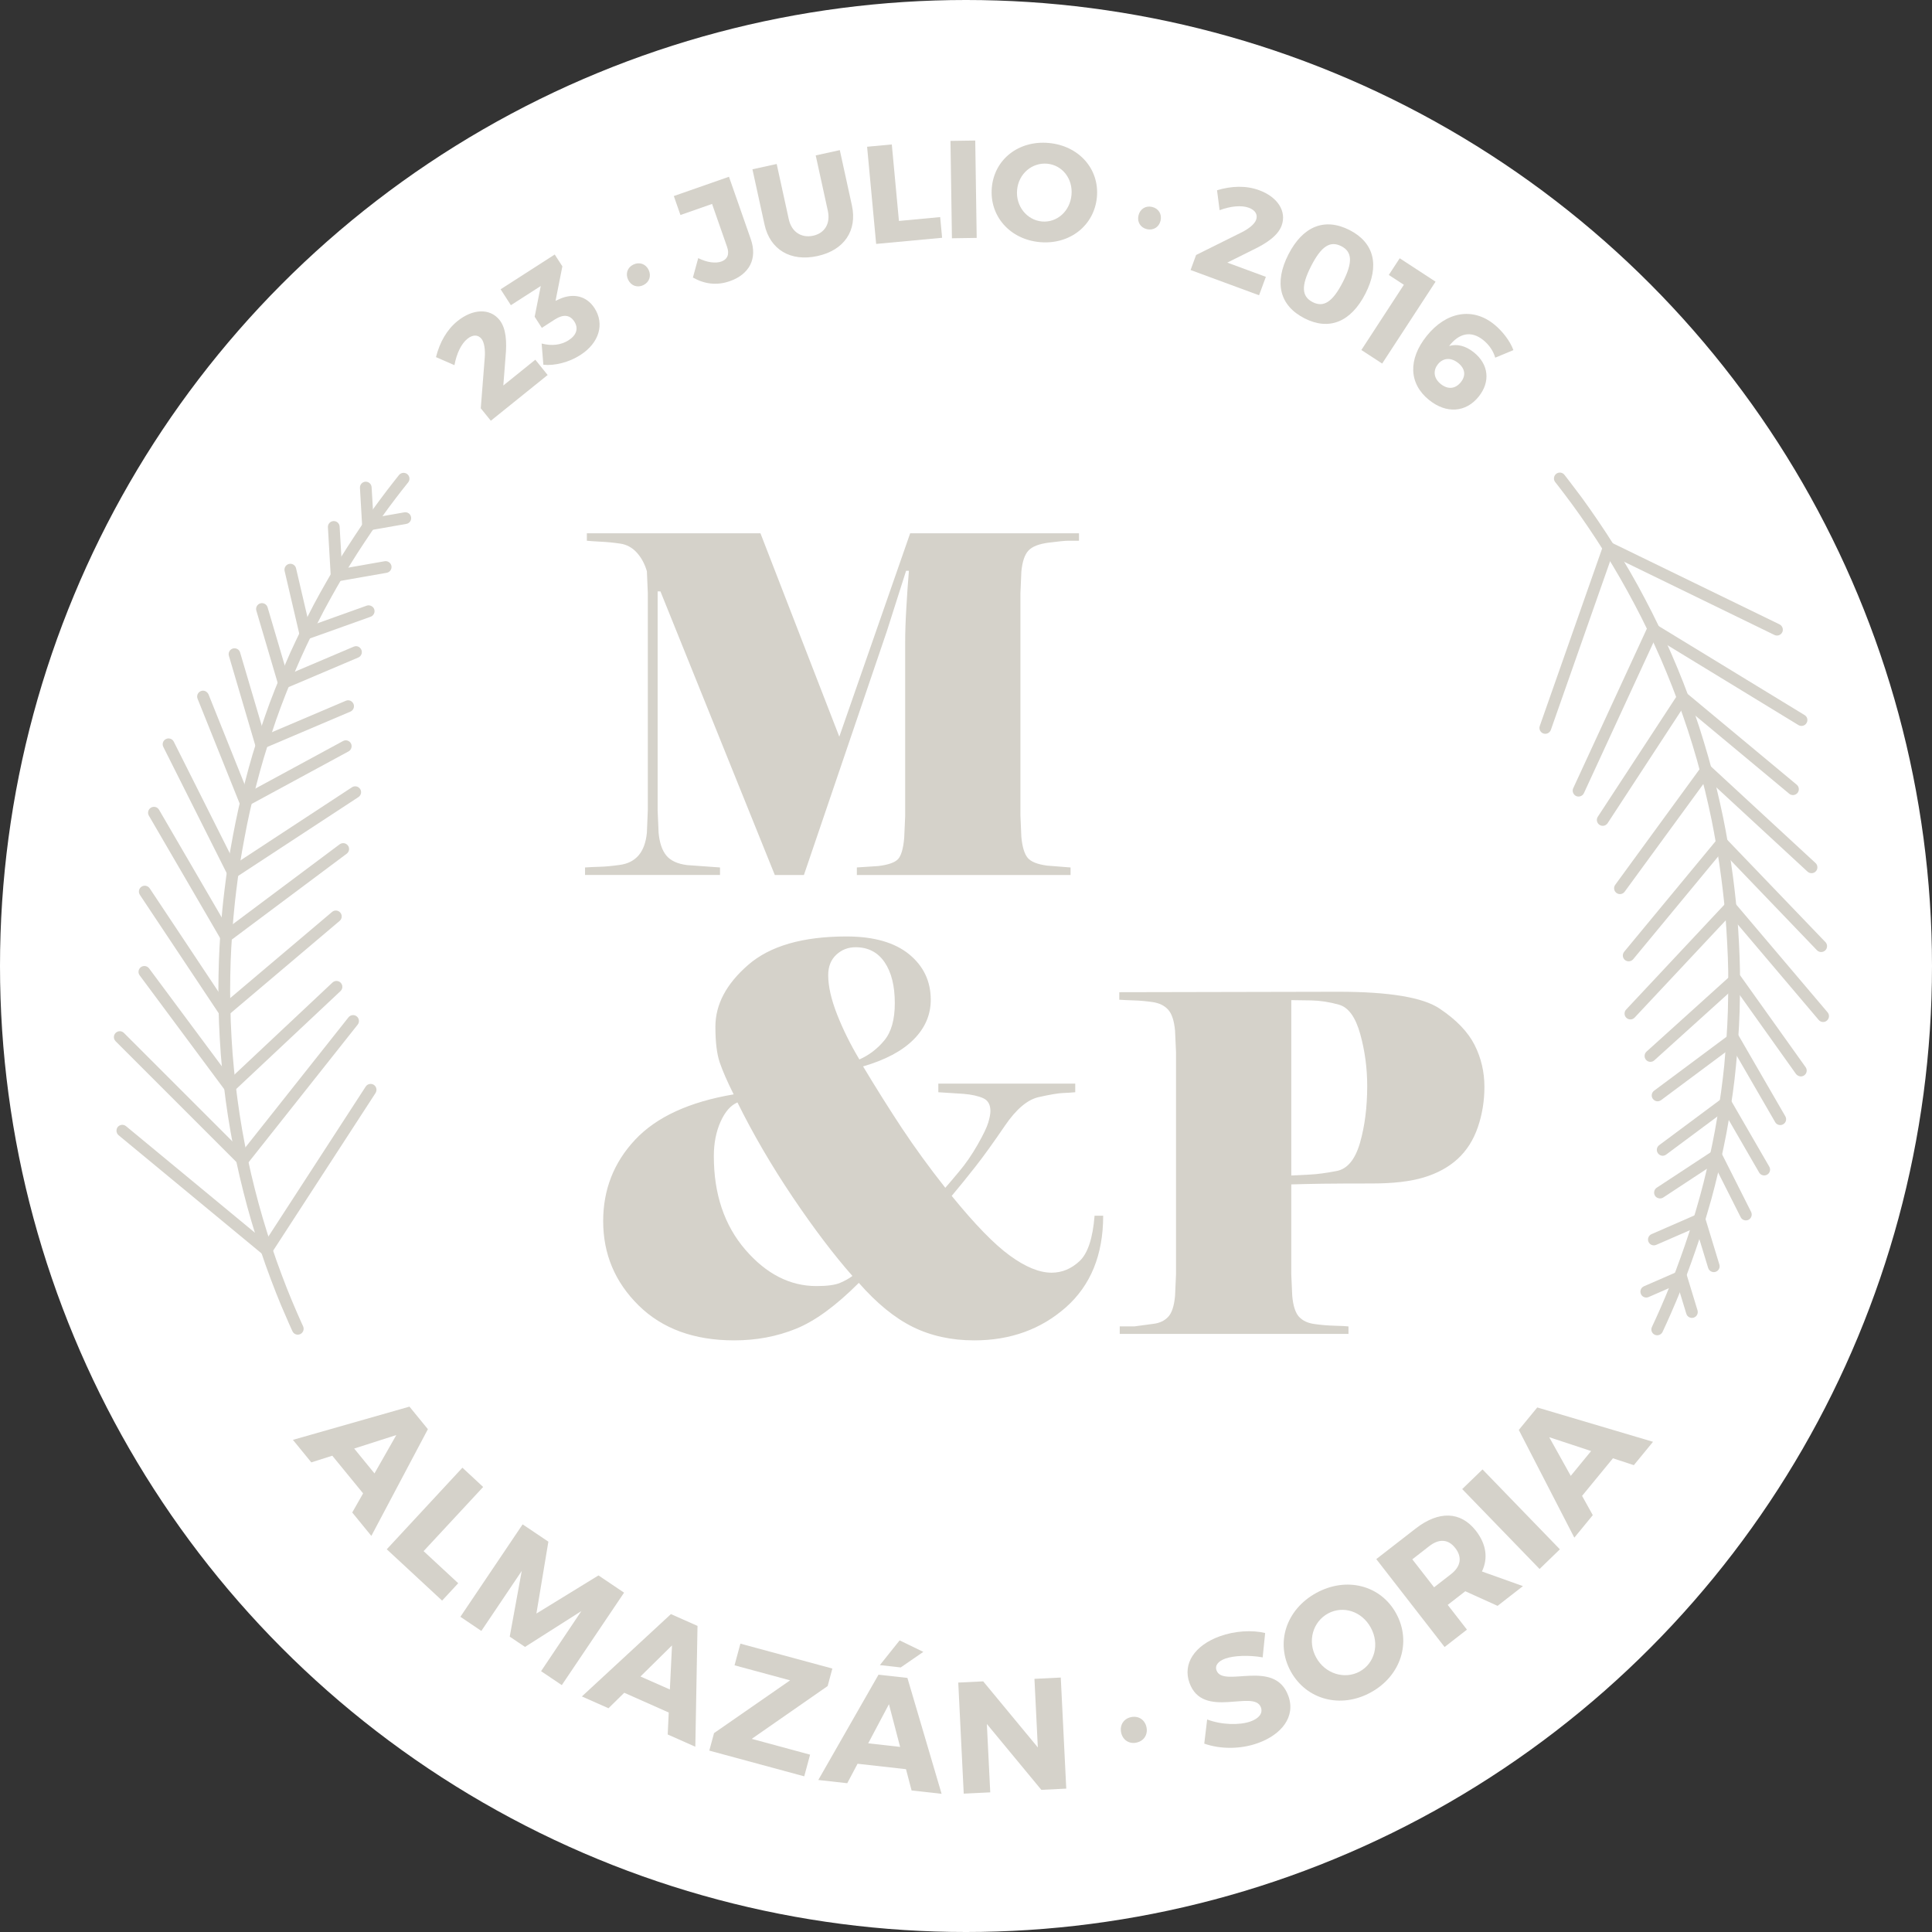 <?xml version="1.0" encoding="utf-8"?>
<!-- Generator: Adobe Illustrator 16.0.0, SVG Export Plug-In . SVG Version: 6.00 Build 0)  -->
<!DOCTYPE svg PUBLIC "-//W3C//DTD SVG 1.1//EN" "http://www.w3.org/Graphics/SVG/1.1/DTD/svg11.dtd">
<svg version="1.1" id="Layer_1" xmlns="http://www.w3.org/2000/svg" xmlns:xlink="http://www.w3.org/1999/xlink" x="0px" y="0px"
	 width="97.908px" height="97.908px" viewBox="0 0 97.908 97.908" enable-background="new 0 0 97.908 97.908" xml:space="preserve">
<rect x="0" y="0" width="97.908" height="97.908" fill="#333333" stroke="none"/>
<circle fill="#FFFFFF" cx="48.954" cy="48.954" r="48.954"/>
<g>
	<g>
		<path fill="#D5D2CA" d="M33.327,29.97v11.092l0.049,1.141c0.047,0.508,0.178,0.891,0.391,1.152
			c0.215,0.262,0.566,0.424,1.057,0.486l1.664,0.119v0.381h-6.84V43.96c0.236-0.016,0.492-0.027,0.771-0.035
			c0.277-0.008,0.613-0.041,1.008-0.096c0.396-0.057,0.709-0.217,0.939-0.486c0.229-0.27,0.367-0.65,0.416-1.141l0.047-1.141V30.04
			l-0.047-1.092c-0.113-0.381-0.283-0.695-0.516-0.949s-0.51-0.404-0.838-0.451c-0.326-0.049-0.65-0.08-0.969-0.096
			c-0.32-0.016-0.559-0.033-0.719-0.049v-0.379h8.797l3.996,10.309l3.592-10.309h8.555v0.379h-0.547
			c-0.158,0-0.484,0.033-0.984,0.096c-0.5,0.064-0.844,0.199-1.033,0.406c-0.189,0.203-0.309,0.559-0.357,1.066l-0.047,1.094v11.26
			l0.047,1.09c0.049,0.51,0.156,0.861,0.322,1.059c0.164,0.197,0.496,0.328,0.984,0.393l1.188,0.094v0.381h-10.83V43.96l1.092-0.072
			c0.508-0.062,0.84-0.182,1-0.355c0.156-0.174,0.26-0.531,0.307-1.068l0.049-1.092v-8.814c0-0.488,0.018-1.072,0.059-1.744
			c0.037-0.674,0.082-1.303,0.131-1.889h-0.143l-0.975,3.062l-4.203,12.354h-1.475L33.469,29.97H33.327z"/>
		<path fill="#D5D2CA" d="M47.905,60.194c0.127-0.143,0.359-0.416,0.693-0.816c0.336-0.396,0.65-0.852,0.939-1.359
			s0.473-0.885,0.545-1.131c0.072-0.244,0.109-0.438,0.109-0.584c0-0.328-0.123-0.543-0.369-0.652
			c-0.244-0.109-0.574-0.184-0.992-0.219l-1.279-0.082v-0.436h6.939v0.436c-0.201,0.02-0.414,0.031-0.643,0.041
			c-0.227,0.01-0.627,0.076-1.203,0.205c-0.572,0.125-1.146,0.611-1.721,1.455s-1.07,1.533-1.49,2.068s-0.82,1.029-1.203,1.484
			c1.18,1.451,2.164,2.461,2.953,3.031c0.789,0.574,1.492,0.861,2.109,0.861c0.525,0,0.998-0.197,1.416-0.586
			c0.418-0.391,0.67-1.156,0.762-2.301h0.436c0,1.979-0.631,3.525-1.891,4.643c-1.262,1.113-2.809,1.674-4.641,1.674
			c-1.162,0-2.199-0.229-3.117-0.682c-0.916-0.453-1.828-1.197-2.734-2.232c-1.162,1.162-2.223,1.938-3.186,2.326
			c-0.963,0.391-2.006,0.588-3.129,0.588c-2.033,0-3.648-0.592-4.844-1.77c-1.199-1.182-1.797-2.605-1.797-4.273
			c0-1.598,0.539-2.973,1.619-4.125s2.744-1.918,4.994-2.299c-0.328-0.654-0.562-1.193-0.707-1.619
			c-0.146-0.428-0.219-1.031-0.219-1.811c0-1.125,0.553-2.168,1.658-3.129c1.107-0.963,2.77-1.443,4.982-1.443
			c1.379,0,2.436,0.301,3.172,0.898c0.734,0.6,1.102,1.369,1.102,2.312c0,0.762-0.291,1.434-0.871,2.014
			c-0.58,0.582-1.436,1.035-2.559,1.361c0.654,1.09,1.307,2.127,1.959,3.117C46.354,58.149,47.088,59.161,47.905,60.194
			 M43.198,64.661c-0.945-1.072-1.953-2.402-3.023-3.988c-1.068-1.588-2.004-3.188-2.803-4.805c-0.344,0.145-0.631,0.473-0.857,0.98
			s-0.34,1.088-0.34,1.742c0,1.924,0.531,3.5,1.592,4.736c1.062,1.232,2.264,1.848,3.607,1.848c0.543,0,0.943-0.053,1.199-0.162
			C42.825,64.903,43.034,64.788,43.198,64.661 M45.346,50.833c0-0.871-0.172-1.561-0.516-2.068
			c-0.346-0.508-0.836-0.762-1.471-0.762c-0.381,0-0.707,0.127-0.98,0.381c-0.271,0.254-0.408,0.598-0.408,1.033
			c0,0.564,0.15,1.225,0.449,1.988c0.299,0.762,0.676,1.523,1.131,2.285c0.49-0.217,0.912-0.539,1.264-0.965
			C45.17,52.298,45.346,51.669,45.346,50.833"/>
		<path fill="#D5D2CA" d="M68.336,67.599H56.745v-0.381h0.738c0.332-0.047,0.656-0.092,0.975-0.131
			c0.314-0.039,0.562-0.158,0.746-0.357c0.182-0.197,0.297-0.549,0.344-1.055l0.049-1.092v-11.26l-0.049-1.092
			c-0.047-0.51-0.166-0.865-0.355-1.07c-0.189-0.207-0.455-0.332-0.795-0.381c-0.342-0.047-0.65-0.074-0.928-0.082
			c-0.275-0.008-0.525-0.02-0.748-0.035v-0.381l11.094-0.023c2.58,0,4.295,0.283,5.141,0.855c0.85,0.568,1.439,1.184,1.771,1.842
			c0.332,0.656,0.498,1.365,0.498,2.125c0,0.713-0.111,1.393-0.334,2.043c-0.223,0.648-0.561,1.182-1.02,1.604
			c-0.459,0.42-1.029,0.732-1.711,0.938c-0.682,0.207-1.559,0.309-2.637,0.309c-1.029,0-1.859,0.004-2.494,0.012
			c-0.633,0.01-1.162,0.021-1.592,0.035v4.562l0.049,1.092c0.047,0.506,0.162,0.857,0.344,1.055
			c0.184,0.199,0.447,0.324,0.797,0.369c0.348,0.049,0.688,0.076,1.021,0.084c0.332,0.008,0.561,0.02,0.688,0.035V67.599z
			 M69.286,55.032c0-0.902-0.117-1.781-0.355-2.635c-0.238-0.855-0.598-1.35-1.08-1.484s-0.951-0.207-1.402-0.215
			s-0.787-0.014-1.01-0.014v8.887c0.318-0.018,0.641-0.033,0.975-0.049s0.773-0.074,1.318-0.178
			c0.547-0.102,0.941-0.578,1.188-1.426C69.163,57.073,69.286,56.11,69.286,55.032"/>
	</g>
	<g>
		<path fill="#D5D2CA" d="M16.84,73.771l-1.064,0.338l-0.932-1.141l5.906-1.684l0.934,1.143l-2.865,5.408l-0.969-1.186l0.551-0.969
			L16.84,73.771z M20.084,72.724l-2.135,0.684l1.029,1.26L20.084,72.724z"/>
		<path fill="#D5D2CA" d="M23.221,80.233l-0.816,0.881L19.6,78.513l3.834-4.135l1.051,0.977l-3.018,3.252L23.221,80.233z"/>
		<path fill="#D5D2CA" d="M27.42,84.69l2.041-3.045l-2.855,1.816l-0.775-0.521l0.609-3.33l-2.047,3.041l-1.062-0.717l3.154-4.684
			l1.305,0.877l-0.607,3.643l3.146-1.932l1.297,0.873l-3.156,4.686L27.42,84.69z"/>
		<path fill="#D5D2CA" d="M31.635,85.784l-0.799,0.785l-1.348-0.598L34,81.798l1.348,0.598l-0.111,6.123l-1.4-0.621l0.053-1.113
			L31.635,85.784z M34.055,83.384l-1.598,1.576l1.49,0.658L34.055,83.384z"/>
		<path fill="#D5D2CA" d="M38.096,88.12l2.957,0.801l-0.297,1.098l-4.811-1.303l0.24-0.887l3.855-2.674l-2.816-0.762l0.297-1.098
			l4.66,1.262l-0.238,0.887L38.096,88.12z"/>
		<path fill="#D5D2CA" d="M43.459,89.382l-0.523,0.986l-1.467-0.164l3.051-5.336l1.465,0.164l1.732,5.873l-1.521-0.17l-0.283-1.078
			L43.459,89.382z M45.049,86.364l-1.051,1.982l1.617,0.182L45.049,86.364z M44.59,84.382l1-1.252l1.201,0.582l-1.145,0.789
			L44.59,84.382z"/>
		<path fill="#D5D2CA" d="M52.772,90.704l-2.761-3.338l0.172,3.465l-1.344,0.066l-0.277-5.629l1.263-0.062l2.769,3.348l-0.171-3.475
			l1.334-0.066l0.278,5.629L52.772,90.704z"/>
		<path fill="#D5D2CA" d="M58.101,87.532c0.078,0.377-0.135,0.701-0.514,0.779c-0.37,0.078-0.694-0.135-0.772-0.514
			s0.134-0.703,0.505-0.779C57.699,86.94,58.022,87.153,58.101,87.532z"/>
		<path fill="#D5D2CA" d="M64.114,82.755l-0.125,1.236c-0.678-0.123-1.464-0.094-1.896,0.062c-0.349,0.127-0.536,0.34-0.443,0.598
			c0.333,0.916,2.943-0.623,3.639,1.291c0.385,1.061-0.351,1.961-1.531,2.389c-0.886,0.322-1.915,0.318-2.729,0.031l0.146-1.225
			c0.718,0.277,1.65,0.299,2.203,0.1c0.424-0.154,0.631-0.41,0.521-0.713c-0.341-0.938-2.938,0.639-3.619-1.238
			c-0.354-0.977,0.261-1.902,1.532-2.363C62.576,82.646,63.44,82.597,64.114,82.755z"/>
		<path fill="#D5D2CA" d="M70.755,81.769c0.788,1.441,0.242,3.162-1.291,4c-1.526,0.834-3.266,0.371-4.057-1.076
			c-0.787-1.441-0.226-3.135,1.3-3.969C68.241,79.886,69.972,80.335,70.755,81.769z M66.698,83.995
			c0.455,0.834,1.449,1.127,2.205,0.713c0.764-0.416,1.02-1.393,0.564-2.225c-0.456-0.834-1.407-1.131-2.17-0.715
			C66.534,82.187,66.242,83.163,66.698,83.995z"/>
		<path fill="#D5D2CA" d="M74.256,80.64l-0.032,0.025l-0.858,0.666l0.974,1.254l-1.133,0.881l-3.461-4.455l1.992-1.547
			c1.177-0.914,2.286-0.879,3.058,0.113c0.529,0.682,0.623,1.395,0.305,2.061l2.077,0.742l-1.285,1L74.256,80.64z M73.532,79.774
			c0.49-0.381,0.584-0.852,0.218-1.322c-0.36-0.465-0.83-0.479-1.32-0.098l-0.858,0.668l1.103,1.418L73.532,79.774z"/>
		<path fill="#D5D2CA" d="M78.021,79.511L74.1,75.462l1.03-0.996l3.92,4.049L78.021,79.511z"/>
		<path fill="#D5D2CA" d="M80.175,75.806l0.543,0.977l-0.936,1.141l-2.814-5.459l0.936-1.139l5.866,1.74l-0.972,1.184l-1.059-0.348
			L80.175,75.806z M78.51,72.833l1.091,1.959l1.032-1.258L78.51,72.833z"/>
	</g>
	<g>
		<path fill="#D5D2CA" d="M25.313,16.214c0.336,0.418,0.379,1.1,0.307,1.863l-0.113,1.459l1.621-1.307l0.625,0.775l-2.879,2.318
			l-0.51-0.631l0.201-2.562c0.033-0.398-0.021-0.779-0.162-0.955c-0.178-0.221-0.443-0.225-0.719-0.002
			c-0.312,0.252-0.547,0.748-0.654,1.334l-0.936-0.408c0.191-0.752,0.547-1.391,1.096-1.832
			C23.954,15.651,24.823,15.604,25.313,16.214z"/>
		<path fill="#D5D2CA" d="M28.368,15.147c0.668-0.293,1.35-0.17,1.762,0.471c0.512,0.795,0.246,1.754-0.721,2.375
			c-0.57,0.367-1.299,0.551-1.873,0.492l-0.088-1.076c0.521,0.135,0.988,0.076,1.363-0.164c0.416-0.266,0.512-0.613,0.293-0.951
			c-0.225-0.35-0.566-0.373-0.982-0.107l-0.664,0.428l-0.363-0.564l0.309-1.557l-1.514,0.973l-0.52-0.807l2.742-1.762l0.387,0.6
			l-0.346,1.748L28.368,15.147z"/>
		<path fill="#D5D2CA" d="M32.87,13.675c0.148,0.305,0.037,0.627-0.268,0.775c-0.299,0.145-0.619,0.035-0.768-0.27
			s-0.039-0.627,0.26-0.771C32.399,13.261,32.721,13.37,32.87,13.675z"/>
		<path fill="#D5D2CA" d="M38.047,12.118c0.348,0.992-0.07,1.783-1.064,2.131c-0.66,0.232-1.289,0.145-1.869-0.184l0.27-0.984
			c0.455,0.23,0.889,0.271,1.162,0.176c0.314-0.109,0.434-0.367,0.299-0.748l-0.76-2.174l-1.602,0.561l-0.336-0.961l2.795-0.977
			L38.047,12.118z"/>
		<path fill="#D5D2CA" d="M43.172,10.411c0.279,1.275-0.393,2.27-1.744,2.564c-1.357,0.299-2.404-0.318-2.684-1.594l-0.613-2.801
			l1.229-0.27l0.613,2.801c0.143,0.654,0.65,0.963,1.238,0.834c0.578-0.127,0.885-0.613,0.74-1.268l-0.613-2.801l1.221-0.268
			L43.172,10.411z"/>
		<path fill="#D5D2CA" d="M47.645,11.001l0.098,1.049l-3.342,0.311l-0.459-4.924l1.252-0.117l0.361,3.877L47.645,11.001z"/>
		<path fill="#D5D2CA" d="M48.241,12.075L48.167,7.14l1.255-0.018l0.074,4.934L48.241,12.075z"/>
		<path fill="#D5D2CA" d="M55.588,9.987c-0.131,1.436-1.37,2.422-2.896,2.283c-1.519-0.139-2.56-1.326-2.429-2.768
			c0.131-1.436,1.367-2.395,2.887-2.256C54.676,7.386,55.718,8.56,55.588,9.987z M51.543,9.626c-0.076,0.83,0.506,1.529,1.259,1.598
			c0.76,0.068,1.423-0.516,1.498-1.346c0.076-0.83-0.472-1.512-1.231-1.582C52.309,8.228,51.619,8.796,51.543,9.626z"/>
		<path fill="#D5D2CA" d="M58.814,11.183c-0.078,0.328-0.366,0.508-0.695,0.43c-0.323-0.076-0.502-0.365-0.424-0.693
			c0.077-0.33,0.366-0.51,0.688-0.434C58.713,10.563,58.891,10.853,58.814,11.183z"/>
		<path fill="#D5D2CA" d="M64.948,11.435c-0.186,0.502-0.749,0.889-1.442,1.221l-1.31,0.652l1.954,0.721l-0.345,0.934l-3.47-1.279
			l0.28-0.762l2.303-1.145c0.358-0.176,0.658-0.418,0.736-0.631c0.098-0.266-0.035-0.494-0.366-0.617
			c-0.378-0.139-0.924-0.084-1.482,0.123l-0.131-1.01c0.743-0.223,1.475-0.246,2.137-0.002
			C64.733,9.978,65.219,10.698,64.948,11.435z"/>
		<path fill="#D5D2CA" d="M69.193,14.886c-0.737,1.439-1.844,1.881-3.088,1.244c-1.258-0.645-1.547-1.801-0.81-3.24
			c0.734-1.434,1.841-1.873,3.099-1.23C69.638,12.298,69.927,13.452,69.193,14.886z M66.446,13.479
			c-0.515,1.006-0.488,1.543,0.077,1.832c0.554,0.283,1.011-0.006,1.526-1.012c0.515-1.006,0.479-1.539-0.074-1.822
			C67.41,12.187,66.961,12.474,66.446,13.479z"/>
		<path fill="#D5D2CA" d="M68.99,17.737l2.154-3.305l-0.764-0.498l0.553-0.846l1.817,1.186l-2.706,4.15L68.99,17.737z"/>
		<path fill="#D5D2CA" d="M76.695,17.743l-0.922,0.383c-0.092-0.336-0.313-0.658-0.611-0.896c-0.616-0.492-1.228-0.34-1.724,0.303
			c0.39-0.113,0.821-0.021,1.251,0.322c0.76,0.609,0.848,1.492,0.248,2.242c-0.652,0.814-1.64,0.875-2.51,0.178
			c-1.036-0.83-1.077-2.064-0.129-3.248c0.983-1.229,2.322-1.469,3.407-0.6C76.135,16.771,76.529,17.284,76.695,17.743z
			 M72.869,18.458c-0.229,0.287-0.251,0.686,0.146,1.004c0.353,0.281,0.732,0.26,1.019-0.098c0.265-0.332,0.215-0.688-0.138-0.969
			C73.515,18.091,73.12,18.144,72.869,18.458z"/>
	</g>
	<g>
		<g>
			<path fill="#D5D2CA" d="M14.645,67.075c0.031,0.072,0.062,0.145,0.096,0.215l0.078,0.172c0.068,0.15,0.244,0.217,0.395,0.148
				c0.148-0.068,0.213-0.242,0.148-0.391c-0.002-0.002-0.002-0.002,0-0.004l-0.08-0.172c-0.154-0.342-0.318-0.719-0.488-1.125
				s-0.344-0.846-0.52-1.318c-0.178-0.473-0.348-0.949-0.506-1.43c-0.16-0.479-0.314-0.963-0.455-1.449
				c-0.143-0.486-0.277-0.979-0.402-1.473s-0.242-0.99-0.348-1.492c-0.105-0.5-0.205-1.004-0.293-1.51
				c-0.088-0.508-0.166-1.016-0.234-1.529c-0.07-0.512-0.131-1.025-0.18-1.543c-0.051-0.518-0.092-1.037-0.121-1.561
				c-0.031-0.521-0.051-1.045-0.061-1.572c-0.014-0.527-0.014-1.055-0.004-1.586s0.025-0.996,0.049-1.395
				c0.023-0.4,0.039-0.684,0.053-0.852l0.062-0.766c0.018-0.197,0.043-0.451,0.076-0.764s0.082-0.701,0.143-1.166
				c0.061-0.463,0.133-0.924,0.215-1.381c0.082-0.461,0.168-0.918,0.258-1.371c0.092-0.451,0.191-0.902,0.303-1.346
				c0.113-0.447,0.227-0.893,0.348-1.336c0.121-0.439,0.25-0.875,0.389-1.307c0.141-0.438,0.285-0.869,0.43-1.297
				c0.15-0.428,0.309-0.85,0.473-1.27c0.168-0.42,0.338-0.838,0.512-1.254c0.176-0.412,0.359-0.822,0.549-1.227
				c0.193-0.404,0.391-0.809,0.592-1.209c0.199-0.398,0.406-0.791,0.625-1.18c0.215-0.391,0.439-0.777,0.664-1.162
				c0.225-0.383,0.455-0.758,0.695-1.131c0.242-0.375,0.488-0.744,0.736-1.111s0.525-0.756,0.83-1.17
				c0.309-0.414,0.541-0.721,0.701-0.922l0.311-0.391c0.104-0.129,0.084-0.316-0.045-0.42c-0.127-0.102-0.316-0.08-0.42,0.047
				l-0.311,0.395c-0.162,0.203-0.4,0.516-0.713,0.938c-0.312,0.42-0.594,0.816-0.848,1.189c-0.248,0.371-0.496,0.744-0.74,1.123
				s-0.482,0.762-0.711,1.152c-0.229,0.389-0.449,0.779-0.672,1.174c-0.221,0.395-0.432,0.797-0.635,1.203
				c-0.203,0.402-0.402,0.811-0.596,1.221c-0.197,0.41-0.385,0.828-0.562,1.25c-0.174,0.418-0.348,0.84-0.516,1.264
				c-0.172,0.43-0.33,0.859-0.48,1.295c-0.15,0.434-0.295,0.869-0.434,1.309c-0.143,0.441-0.275,0.885-0.398,1.334
				c-0.119,0.447-0.238,0.896-0.348,1.348c-0.115,0.455-0.219,0.912-0.311,1.373c-0.092,0.459-0.182,0.92-0.262,1.385
				c-0.082,0.465-0.158,0.936-0.219,1.408c-0.062,0.469-0.109,0.861-0.145,1.178c-0.033,0.318-0.061,0.578-0.076,0.777l-0.061,0.771
				c-0.016,0.168-0.035,0.457-0.057,0.861c-0.023,0.408-0.039,0.879-0.049,1.418c-0.01,0.537-0.01,1.076,0,1.609
				c0.012,0.533,0.033,1.066,0.064,1.596c0.029,0.529,0.07,1.057,0.121,1.582s0.113,1.047,0.182,1.566
				c0.072,0.521,0.15,1.037,0.242,1.553c0.088,0.512,0.188,1.023,0.295,1.531c0.109,0.508,0.227,1.012,0.354,1.514
				s0.26,1,0.406,1.492c0.146,0.496,0.299,0.986,0.463,1.473c0.162,0.488,0.332,0.971,0.514,1.451
				c0.18,0.479,0.355,0.926,0.527,1.338C14.383,66.478,14.516,66.786,14.645,67.075z"/>
		</g>
		<g>
			<path fill="#D5D2CA" d="M5.928,57.421c0.018,0.041,0.045,0.078,0.082,0.109l7.314,6.047c0.064,0.053,0.148,0.076,0.232,0.064
				c0.086-0.014,0.158-0.061,0.203-0.133l5.273-8.119c0.088-0.141,0.047-0.324-0.088-0.412c-0.139-0.09-0.322-0.049-0.412,0.088
				l-5.088,7.84l-7.057-5.834c-0.127-0.105-0.314-0.086-0.42,0.041C5.897,57.2,5.883,57.321,5.928,57.421z"/>
		</g>
		<g>
			<path fill="#D5D2CA" d="M5.797,52.677c0.018,0.031,0.037,0.062,0.062,0.09l6.234,6.234c0.061,0.061,0.143,0.092,0.227,0.088
				c0.086-0.006,0.164-0.047,0.217-0.111l5.59-7.053c0.102-0.129,0.078-0.316-0.049-0.418c-0.129-0.102-0.316-0.08-0.418,0.049
				l-5.381,6.789l-6-6c-0.115-0.115-0.303-0.115-0.42,0.002C5.772,52.435,5.749,52.567,5.797,52.677z"/>
		</g>
		<g>
			<path fill="#D5D2CA" d="M7.045,49.372c0.008,0.021,0.02,0.039,0.033,0.057l4.332,5.832c0.049,0.068,0.129,0.111,0.211,0.117
				c0.086,0.01,0.17-0.02,0.23-0.078l5.404-5.074c0.121-0.113,0.127-0.301,0.014-0.42c-0.111-0.121-0.301-0.125-0.42-0.014
				l-5.16,4.846l-4.135-5.564c-0.098-0.131-0.283-0.158-0.416-0.061C7.026,49.099,6.989,49.247,7.045,49.372z"/>
		</g>
		<g>
			<path fill="#D5D2CA" d="M7.065,45.302c0.006,0.016,0.014,0.029,0.023,0.045l4.025,6.047c0.047,0.07,0.123,0.117,0.207,0.131
				c0.082,0.012,0.166-0.014,0.234-0.068l5.658-4.789c0.125-0.105,0.143-0.293,0.033-0.42c-0.105-0.125-0.293-0.141-0.416-0.035
				l-5.408,4.574l-3.836-5.77c-0.094-0.137-0.277-0.172-0.414-0.082C7.049,45.017,7.006,45.173,7.065,45.302z"/>
		</g>
		<g>
			<path fill="#D5D2CA" d="M7.53,41.306c0.004,0.01,0.01,0.02,0.014,0.029l3.654,6.279c0.043,0.072,0.113,0.125,0.199,0.143
				c0.08,0.016,0.168-0.004,0.234-0.055l5.938-4.438c0.133-0.1,0.162-0.285,0.062-0.416c-0.1-0.133-0.285-0.158-0.418-0.061
				l-5.668,4.238l-3.486-5.99c-0.084-0.143-0.264-0.189-0.406-0.107C7.52,41.005,7.469,41.169,7.53,41.306z"/>
		</g>
		<g>
			<path fill="#D5D2CA" d="M8.27,37.837c0.002,0.006,0.004,0.01,0.006,0.014l3.26,6.492c0.039,0.076,0.105,0.133,0.189,0.154
				c0.08,0.021,0.166,0.008,0.238-0.039l6.201-4.064c0.137-0.09,0.178-0.277,0.086-0.412c-0.09-0.137-0.275-0.176-0.412-0.086
				l-5.922,3.883l-3.109-6.193c-0.072-0.148-0.252-0.207-0.398-0.133C8.266,37.522,8.206,37.692,8.27,37.837z"/>
		</g>
		<g>
			<path fill="#D5D2CA" d="M12.139,40.708c0.033,0.074,0.096,0.131,0.172,0.158c0.08,0.029,0.168,0.021,0.242-0.018l5.113-2.771
				c0.145-0.08,0.193-0.27,0.117-0.404c-0.076-0.145-0.258-0.197-0.4-0.119l-4.82,2.613l-1.996-4.979
				c-0.072-0.15-0.234-0.227-0.387-0.166c-0.154,0.062-0.229,0.234-0.168,0.387l2.123,5.289
				C12.137,40.7,12.139,40.704,12.139,40.708z"/>
		</g>
		<g>
			<path fill="#D5D2CA" d="M12.942,37.79c0.031,0.064,0.082,0.117,0.146,0.148c0.078,0.035,0.164,0.037,0.244,0.006l4.424-1.881
				c0.152-0.064,0.223-0.24,0.158-0.391c-0.074-0.16-0.238-0.223-0.391-0.158l-4.115,1.75l-1.24-4.197
				c-0.041-0.156-0.211-0.248-0.369-0.201c-0.156,0.047-0.246,0.211-0.199,0.369l1.33,4.518
				C12.936,37.765,12.938,37.778,12.942,37.79z"/>
		</g>
		<g>
			<path fill="#D5D2CA" d="M14.106,34.724c0.029,0.064,0.08,0.117,0.145,0.148c0.078,0.035,0.166,0.037,0.244,0.004l3.662-1.555
				c0.15-0.064,0.221-0.24,0.156-0.391c-0.076-0.164-0.238-0.221-0.389-0.158l-3.355,1.426l-1.008-3.42
				c-0.045-0.152-0.211-0.248-0.371-0.201c-0.156,0.047-0.246,0.213-0.199,0.369l1.104,3.74
				C14.096,34.7,14.102,34.712,14.106,34.724z"/>
		</g>
		<g>
			<path fill="#D5D2CA" d="M15.2,32.243c0.027,0.059,0.072,0.109,0.129,0.141c0.076,0.041,0.164,0.049,0.244,0.018l3.211-1.148
				c0.154-0.057,0.234-0.227,0.18-0.381c-0.045-0.141-0.227-0.236-0.381-0.18l-2.896,1.037l-0.684-2.93
				c-0.035-0.156-0.195-0.26-0.357-0.221c-0.158,0.037-0.258,0.195-0.223,0.355l0.76,3.256C15.186,32.208,15.192,32.226,15.2,32.243
				z"/>
		</g>
		<g>
			<path fill="#D5D2CA" d="M16.788,29.292c0.018,0.043,0.049,0.082,0.086,0.111c0.066,0.055,0.154,0.076,0.234,0.061l2.486-0.436
				c0.162-0.027,0.271-0.182,0.244-0.344c-0.031-0.162-0.184-0.27-0.348-0.242l-2.154,0.379l-0.125-2.137
				c-0.01-0.162-0.15-0.287-0.314-0.277s-0.289,0.148-0.279,0.314l0.143,2.467C16.764,29.224,16.772,29.259,16.788,29.292z"/>
		</g>
		<g>
			<path fill="#D5D2CA" d="M18.375,26.71c0.02,0.043,0.049,0.082,0.086,0.113c0.068,0.053,0.154,0.074,0.236,0.059l1.893-0.332
				c0.162-0.027,0.271-0.182,0.242-0.344c-0.029-0.166-0.182-0.27-0.344-0.242l-1.564,0.275l-0.092-1.549
				c-0.01-0.162-0.148-0.287-0.312-0.279c-0.164,0.01-0.289,0.15-0.279,0.314l0.109,1.881C18.352,26.644,18.36,26.679,18.375,26.71z
				"/>
		</g>
	</g>
	<g>
		<g>
			<path fill="#D5D2CA" d="M79.541,24.399c-0.047-0.062-0.094-0.125-0.143-0.186l-0.117-0.15c-0.101-0.129-0.287-0.152-0.417-0.051
				c-0.129,0.102-0.151,0.287-0.054,0.416c0,0,0.003,0,0.002,0.002l0.117,0.148c0.231,0.297,0.479,0.625,0.74,0.979
				c0.261,0.355,0.533,0.742,0.815,1.158c0.283,0.418,0.562,0.842,0.829,1.271c0.269,0.428,0.531,0.861,0.783,1.301
				c0.254,0.441,0.499,0.887,0.736,1.336c0.238,0.451,0.471,0.906,0.692,1.369c0.22,0.461,0.435,0.928,0.64,1.398
				c0.204,0.473,0.399,0.947,0.588,1.43c0.189,0.48,0.367,0.967,0.537,1.459c0.172,0.49,0.334,0.986,0.486,1.486
				c0.153,0.5,0.297,1.006,0.429,1.516c0.138,0.51,0.261,1.021,0.378,1.541c0.115,0.518,0.21,0.973,0.28,1.367
				c0.073,0.395,0.123,0.672,0.149,0.838l0.121,0.76c0.028,0.195,0.064,0.447,0.104,0.758c0.042,0.312,0.086,0.701,0.137,1.168
				c0.051,0.465,0.088,0.93,0.116,1.393c0.029,0.467,0.054,0.932,0.072,1.393s0.026,0.922,0.023,1.381
				c-0.004,0.461-0.01,0.92-0.022,1.381c-0.015,0.455-0.037,0.908-0.07,1.361c-0.034,0.457-0.071,0.91-0.111,1.361
				c-0.047,0.451-0.099,0.898-0.161,1.346c-0.064,0.447-0.13,0.893-0.203,1.338c-0.072,0.443-0.154,0.883-0.244,1.32
				c-0.092,0.441-0.188,0.879-0.289,1.316c-0.101,0.434-0.208,0.863-0.328,1.293c-0.118,0.43-0.245,0.859-0.373,1.285
				c-0.129,0.424-0.264,0.844-0.41,1.262c-0.145,0.422-0.299,0.84-0.452,1.256c-0.155,0.414-0.333,0.857-0.532,1.332
				c-0.201,0.475-0.356,0.828-0.464,1.061l-0.209,0.453c-0.072,0.148-0.008,0.326,0.142,0.396c0.148,0.068,0.326,0.004,0.397-0.145
				l0.209-0.455c0.108-0.236,0.267-0.596,0.472-1.08c0.205-0.482,0.386-0.934,0.543-1.355c0.155-0.418,0.308-0.84,0.455-1.266
				c0.149-0.426,0.289-0.854,0.42-1.287c0.129-0.432,0.254-0.863,0.377-1.299c0.12-0.438,0.23-0.875,0.334-1.318
				c0.102-0.441,0.198-0.883,0.29-1.328c0.095-0.445,0.179-0.895,0.253-1.346c0.071-0.447,0.139-0.9,0.203-1.352
				c0.065-0.457,0.117-0.912,0.161-1.371c0.045-0.457,0.081-0.914,0.114-1.373c0.033-0.463,0.058-0.926,0.072-1.393
				c0.011-0.461,0.02-0.926,0.021-1.391c0.004-0.469-0.003-0.938-0.022-1.406c-0.018-0.469-0.04-0.938-0.072-1.408
				c-0.03-0.471-0.066-0.945-0.119-1.42c-0.05-0.471-0.096-0.863-0.138-1.18c-0.04-0.316-0.076-0.574-0.107-0.771l-0.124-0.766
				c-0.023-0.166-0.073-0.451-0.146-0.85c-0.073-0.402-0.168-0.863-0.287-1.391c-0.117-0.523-0.244-1.047-0.379-1.562
				c-0.139-0.516-0.284-1.027-0.439-1.535c-0.153-0.51-0.316-1.012-0.49-1.512c-0.174-0.498-0.356-0.99-0.546-1.479
				c-0.192-0.488-0.39-0.971-0.601-1.451c-0.207-0.477-0.422-0.951-0.647-1.418c-0.227-0.469-0.458-0.932-0.7-1.387
				c-0.241-0.459-0.488-0.912-0.747-1.357c-0.26-0.445-0.522-0.887-0.796-1.322c-0.273-0.434-0.552-0.863-0.842-1.287
				c-0.288-0.424-0.564-0.816-0.827-1.176C79.936,24.919,79.734,24.649,79.541,24.399z"/>
		</g>
		<g>
			<path fill="#D5D2CA" d="M90.286,31.728c-0.025-0.035-0.06-0.066-0.103-0.086l-8.534-4.152c-0.076-0.037-0.162-0.041-0.241-0.008
				c-0.08,0.031-0.14,0.096-0.168,0.176l-3.209,9.133c-0.055,0.156,0.03,0.326,0.181,0.379c0.156,0.055,0.325-0.027,0.381-0.182
				l3.098-8.818l8.232,4.008c0.148,0.072,0.326,0.01,0.397-0.139C90.371,31.935,90.354,31.813,90.286,31.728z"/>
		</g>
		<g>
			<path fill="#D5D2CA" d="M91.533,36.31c-0.024-0.029-0.05-0.053-0.082-0.072l-7.527-4.592c-0.073-0.045-0.16-0.057-0.241-0.031
				c-0.083,0.025-0.149,0.082-0.186,0.16l-3.771,8.17c-0.068,0.148,0,0.326,0.146,0.395c0.148,0.068,0.326,0.004,0.396-0.145
				l3.63-7.867l7.243,4.418c0.14,0.084,0.323,0.039,0.408-0.102C91.615,36.538,91.605,36.403,91.533,36.31z"/>
		</g>
		<g>
			<path fill="#D5D2CA" d="M91.098,39.813c-0.013-0.018-0.028-0.033-0.046-0.047l-5.584-4.646c-0.063-0.055-0.15-0.078-0.232-0.066
				c-0.085,0.014-0.16,0.061-0.206,0.133l-4.058,6.203c-0.089,0.139-0.051,0.322,0.087,0.412s0.321,0.051,0.411-0.086l3.873-5.926
				l5.329,4.434c0.126,0.104,0.312,0.088,0.419-0.039C91.181,40.075,91.181,39.923,91.098,39.813z"/>
		</g>
		<g>
			<path fill="#D5D2CA" d="M92.039,43.772c-0.01-0.012-0.021-0.023-0.034-0.037l-5.337-4.928c-0.062-0.059-0.146-0.086-0.23-0.078
				c-0.084,0.01-0.159,0.053-0.213,0.121l-4.369,5.988c-0.098,0.133-0.07,0.318,0.065,0.416c0.133,0.096,0.317,0.066,0.413-0.066
				l4.177-5.717l5.089,4.701c0.122,0.111,0.311,0.104,0.423-0.018C92.12,44.048,92.126,43.886,92.039,43.772z"/>
		</g>
		<g>
			<path fill="#D5D2CA" d="M92.529,47.767c-0.008-0.008-0.016-0.016-0.021-0.023l-5.031-5.242c-0.059-0.061-0.139-0.096-0.226-0.092
				c-0.083,0.002-0.163,0.043-0.216,0.107l-4.725,5.713c-0.105,0.127-0.09,0.314,0.037,0.42c0.127,0.104,0.314,0.084,0.42-0.041
				l4.511-5.455l4.8,5.002c0.113,0.117,0.301,0.121,0.42,0.008C92.609,48.058,92.62,47.886,92.529,47.767z"/>
		</g>
		<g>
			<path fill="#D5D2CA" d="M92.625,51.312c-0.003-0.004-0.004-0.006-0.008-0.01l-4.698-5.541c-0.055-0.066-0.132-0.105-0.22-0.105
				c-0.084-0.004-0.163,0.029-0.222,0.092l-5.068,5.412c-0.113,0.119-0.108,0.311,0.013,0.422c0.119,0.111,0.309,0.105,0.419-0.016
				l4.841-5.168l4.482,5.287c0.104,0.127,0.294,0.143,0.419,0.035C92.704,51.616,92.722,51.437,92.625,51.312z"/>
		</g>
		<g>
			<path fill="#D5D2CA" d="M88.191,49.435c-0.051-0.064-0.126-0.105-0.207-0.113c-0.084-0.01-0.167,0.018-0.229,0.074l-4.316,3.898
				c-0.122,0.111-0.125,0.307-0.021,0.418c0.109,0.123,0.299,0.133,0.418,0.023l4.069-3.676l3.112,4.369
				c0.105,0.127,0.282,0.164,0.416,0.068c0.135-0.096,0.165-0.281,0.071-0.414l-3.31-4.641
				C88.193,49.44,88.191,49.438,88.191,49.435z"/>
		</g>
		<g>
			<path fill="#D5D2CA" d="M88.097,52.46c-0.045-0.057-0.108-0.096-0.179-0.111c-0.083-0.016-0.168,0.002-0.237,0.053l-3.855,2.871
				c-0.134,0.098-0.162,0.285-0.063,0.416c0.109,0.139,0.285,0.16,0.417,0.062l3.588-2.672l2.193,3.789
				c0.077,0.141,0.265,0.189,0.406,0.107c0.143-0.082,0.191-0.266,0.107-0.406l-2.358-4.076
				C88.109,52.481,88.104,52.47,88.097,52.46z"/>
		</g>
		<g>
			<path fill="#D5D2CA" d="M87.688,55.714c-0.044-0.055-0.104-0.096-0.176-0.111c-0.084-0.016-0.169,0.004-0.237,0.055l-3.192,2.375
				c-0.132,0.096-0.159,0.283-0.061,0.416c0.111,0.139,0.282,0.158,0.415,0.061l2.926-2.176l1.784,3.086
				c0.079,0.139,0.263,0.191,0.408,0.107c0.142-0.082,0.189-0.264,0.106-0.404l-1.953-3.377
				C87.703,55.735,87.695,55.724,87.688,55.714z"/>
		</g>
		<g>
			<path fill="#D5D2CA" d="M87.208,58.382c-0.04-0.051-0.096-0.09-0.158-0.105c-0.084-0.021-0.17-0.01-0.24,0.039l-2.851,1.873
				c-0.137,0.09-0.174,0.275-0.085,0.412c0.076,0.125,0.275,0.176,0.413,0.086l2.57-1.691l1.354,2.686
				c0.07,0.145,0.252,0.207,0.399,0.133c0.144-0.074,0.204-0.252,0.131-0.4l-1.504-2.984C87.23,58.413,87.22,58.397,87.208,58.382z"
				/>
		</g>
		<g>
			<path fill="#D5D2CA" d="M86.361,61.624c-0.027-0.037-0.067-0.068-0.109-0.088c-0.078-0.037-0.168-0.037-0.242-0.004l-2.313,1.01
				c-0.151,0.064-0.221,0.24-0.156,0.391c0.068,0.152,0.241,0.219,0.394,0.152l2.005-0.873l0.625,2.045
				c0.05,0.156,0.215,0.244,0.371,0.197c0.159-0.049,0.246-0.215,0.197-0.371l-0.72-2.365C86.4,61.685,86.385,61.651,86.361,61.624z
				"/>
		</g>
		<g>
			<path fill="#D5D2CA" d="M85.427,64.507c-0.03-0.037-0.067-0.068-0.109-0.088c-0.079-0.035-0.17-0.037-0.245-0.002l-1.763,0.768
				c-0.15,0.066-0.22,0.24-0.153,0.393c0.067,0.152,0.241,0.219,0.392,0.152l1.456-0.637l0.453,1.484
				c0.048,0.156,0.212,0.246,0.371,0.197c0.155-0.047,0.243-0.213,0.196-0.371l-0.549-1.803
				C85.464,64.567,85.449,64.534,85.427,64.507z"/>
		</g>
	</g>
</g>
</svg>
